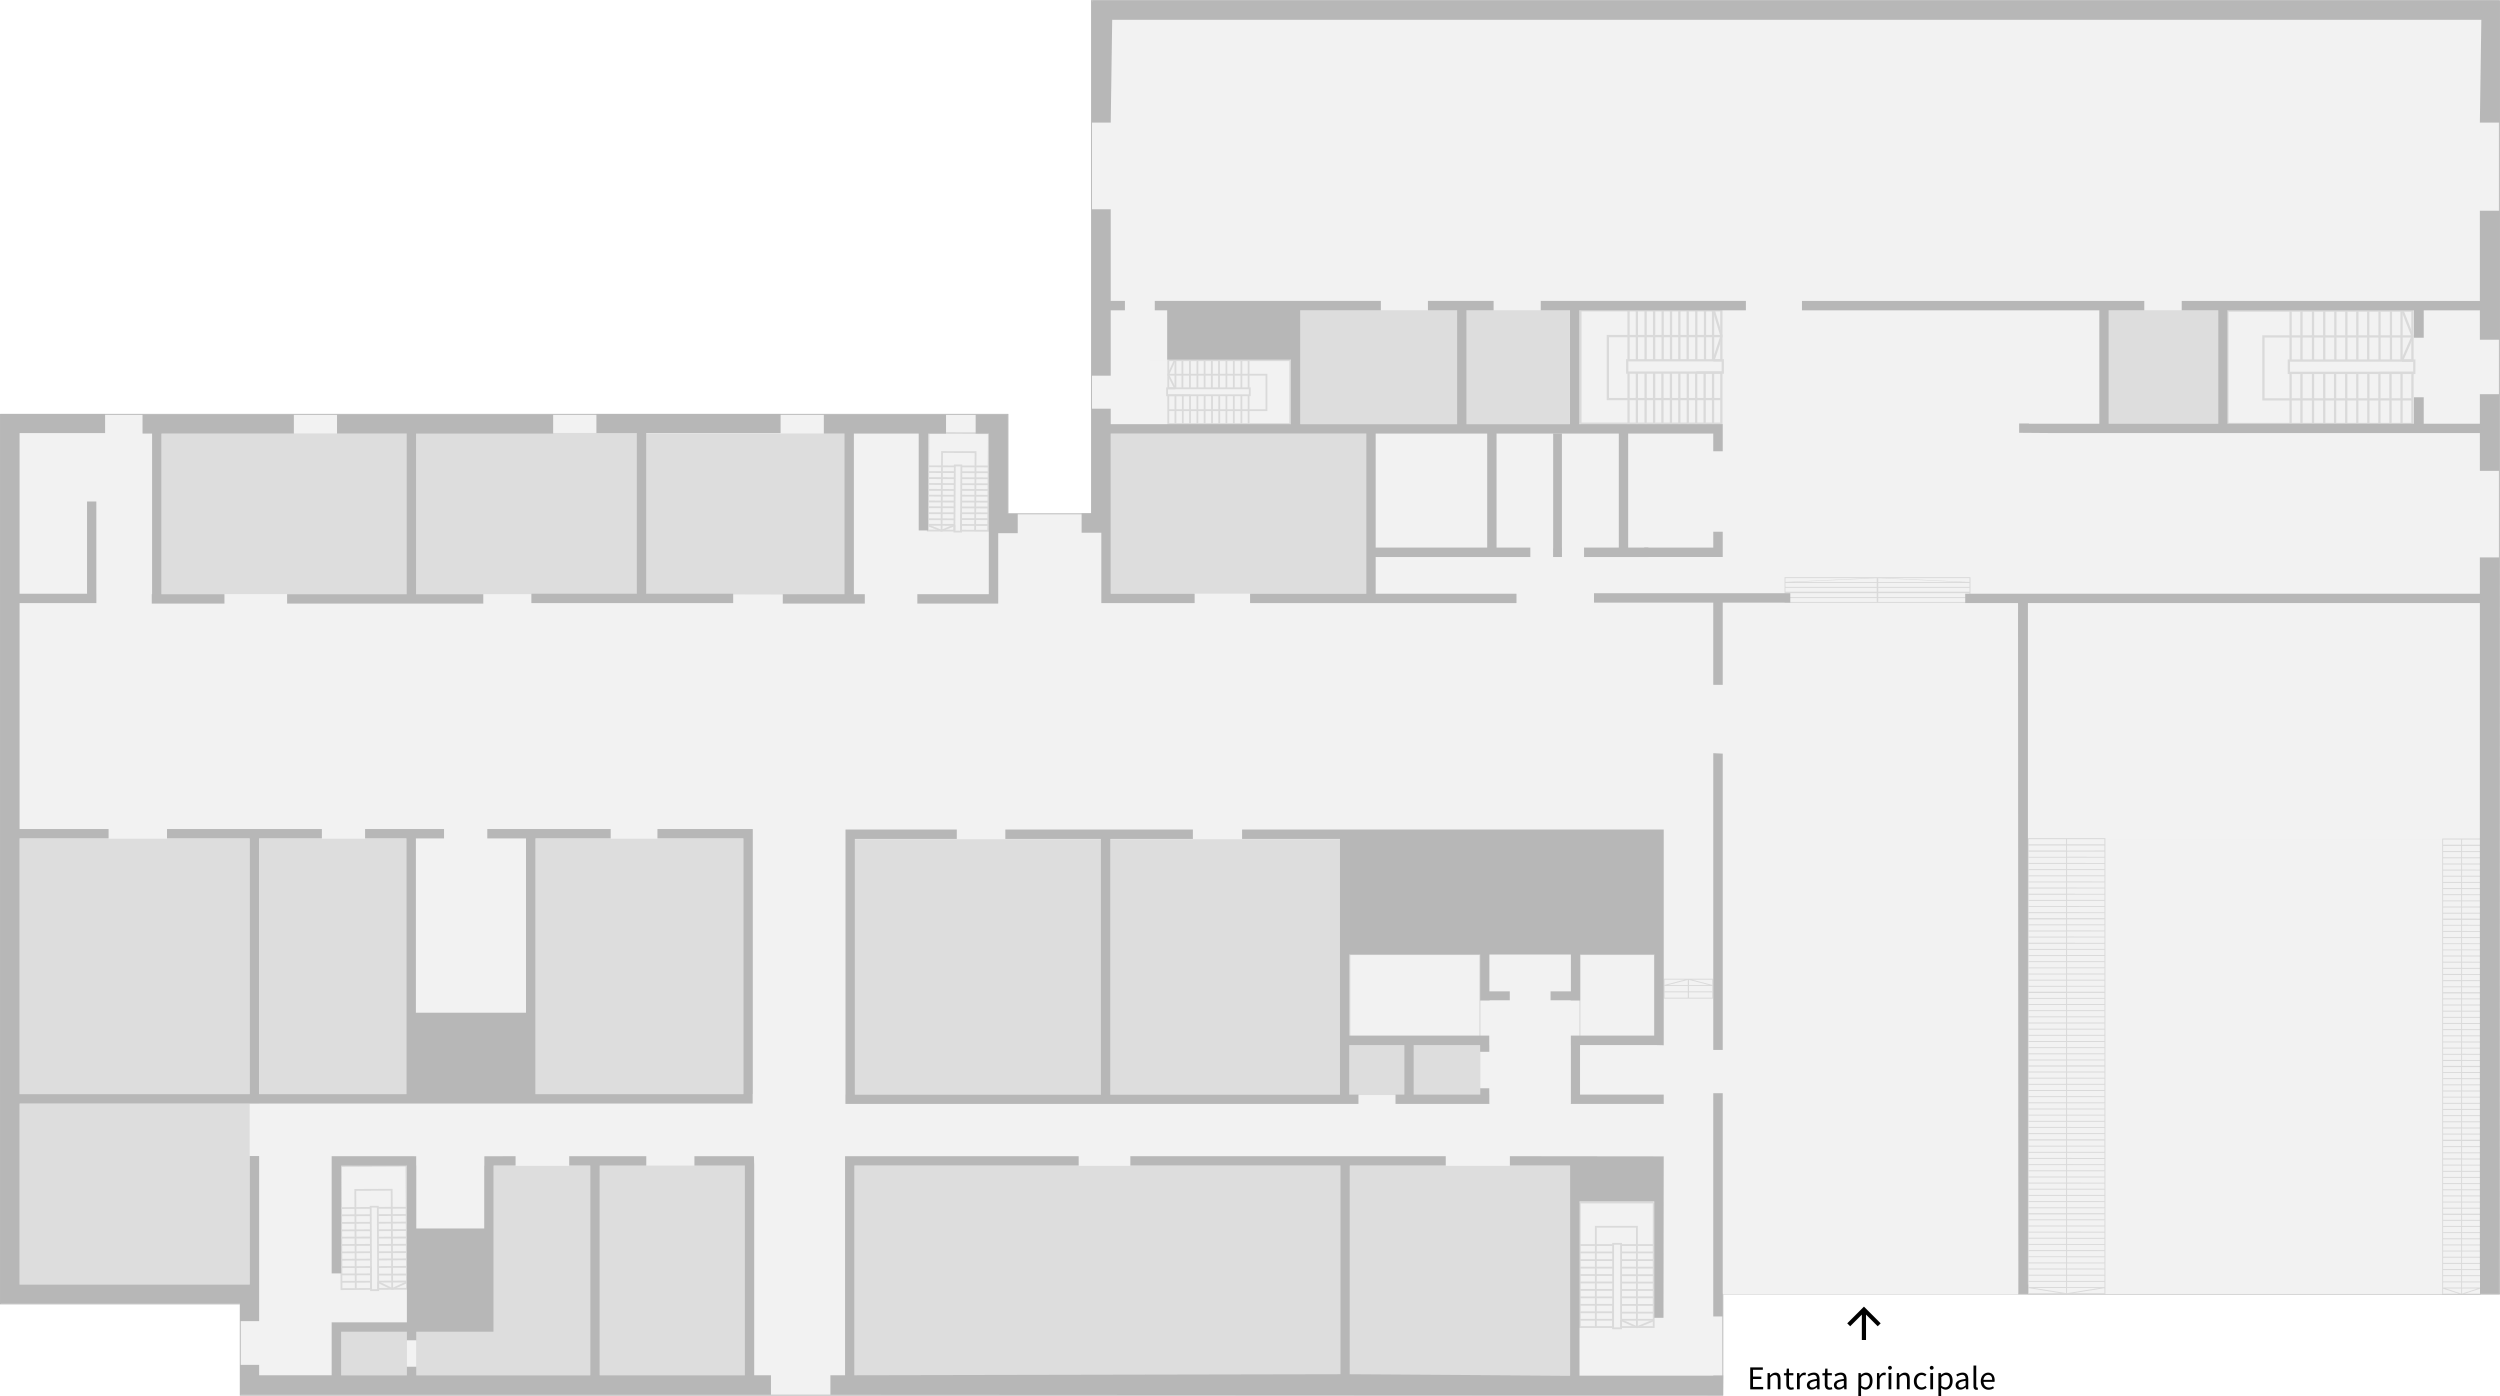 <svg id="floor-01" xmlns="http://www.w3.org/2000/svg" xmlns:xlink="http://www.w3.org/1999/xlink" viewBox="0 0 5443.6 3040.1"><defs><clipPath id="clip-path"><rect width="44.8" height="44.8" style="fill:none"/></clipPath><pattern id="room-box-23_6_" data-name="room-box-23 6 " width="44.8" height="44.8" patternTransform="translate(-42975.67 -45501.96) rotate(-180) scale(1.12)" patternUnits="userSpaceOnUse" viewBox="0 0 44.8 44.8"><rect width="44.8" height="44.8" style="fill:none"/><rect width="44.8" height="44.8" style="fill:none"/><rect width="44.8" height="44.8" style="fill:none"/><rect width="44.8" height="44.8" style="fill:none"/><rect width="44.8" height="44.8" style="fill:none"/><rect width="44.8" height="44.8" style="fill:none"/><rect width="44.8" height="44.8" style="fill:none"/><g style="clip-path:url(#clip-path)"><rect x="-43.9" y="40.8" width="47.1" height="45.6" style="fill:#f2f2f2"/><line y1="44.8" x2="-44.7" y2="89.6" style="fill:none;stroke:#ddd;stroke-linecap:square;stroke-linejoin:round;stroke-width:20px"/><rect x="0.8" y="40.8" width="47.1" height="45.6" style="fill:#f2f2f2"/><line x1="44.8" y1="44.8" y2="89.6" style="fill:none;stroke:#ddd;stroke-linecap:square;stroke-linejoin:round;stroke-width:20px"/><line x1="89.6" y1="44.8" x2="44.8" y2="89.6" style="fill:none;stroke:#ddd;stroke-linecap:square;stroke-linejoin:round;stroke-width:20px"/><rect x="-43.9" y="-3.9" width="47.1" height="45.6" style="fill:#f2f2f2"/><line x2="-44.7" y2="44.8" style="fill:none;stroke:#ddd;stroke-linecap:square;stroke-linejoin:round;stroke-width:20px"/><rect x="0.8" y="-3.9" width="47.1" height="45.6" style="fill:#f2f2f2"/><line x1="44.8" y2="44.8" style="fill:none;stroke:#ddd;stroke-linecap:square;stroke-linejoin:round;stroke-width:20px"/><line x1="89.6" x2="44.8" y2="44.8" style="fill:none;stroke:#ddd;stroke-linecap:square;stroke-linejoin:round;stroke-width:20px"/><line y1="-44.7" x2="-44.7" style="fill:none;stroke:#ddd;stroke-linecap:square;stroke-linejoin:round;stroke-width:20px"/><line x1="44.8" y1="-44.7" style="fill:none;stroke:#ddd;stroke-linecap:square;stroke-linejoin:round;stroke-width:20px"/><line x1="89.6" y1="-44.7" x2="44.8" style="fill:none;stroke:#ddd;stroke-linecap:square;stroke-linejoin:round;stroke-width:20px"/></g></pattern><pattern id="SVGID_33_" data-name="SVGID 33 " width="32" height="31.9" patternTransform="matrix(-0.63, 0, 0, 0.63, -31824.96, 27219.96)" patternUnits="userSpaceOnUse" viewBox="0 0 32 31.9"><rect width="32" height="31.9" style="fill:none"/><rect width="32" height="31.9" style="fill:none"/><rect width="32" height="31.9" style="fill:none"/><rect width="32" height="31.9" style="fill:none"/><rect width="32" height="31.9" style="fill:none"/><rect width="32" height="31.9" style="fill:none"/><rect width="32" height="31.9" style="fill:none"/><rect width="32" height="31.9" style="fill:none"/><rect width="32" height="31.9" style="fill:none"/><rect x="0.1" width="32" height="31.9" style="fill:none"/><rect x="0.1" width="31.9" height="31.9" style="fill:none"/><rect x="0.1" width="31.9" height="31.9" style="fill:none"/><rect x="29.7" y="-29.6" width="33.5" height="32.4" style="fill:#f2f2f2"/><line x1="31.9" x2="63.8" y2="-31.9" style="fill:none;stroke:#ddd;stroke-linecap:square;stroke-linejoin:round;stroke-width:20px"/><rect x="-2.1" y="-29.6" width="33.5" height="32.4" style="fill:#f2f2f2"/><line x1="0.1" x2="31.9" y2="-31.9" style="fill:none;stroke:#ddd;stroke-linecap:square;stroke-linejoin:round;stroke-width:20px"/><line x1="-31.8" x2="0.1" y2="-31.9" style="fill:none;stroke:#ddd;stroke-linecap:square;stroke-linejoin:round;stroke-width:20px"/><rect x="29.7" y="2.2" width="33.5" height="32.4" style="fill:#f2f2f2"/><line x1="31.9" y1="31.9" x2="63.8" style="fill:none;stroke:#ddd;stroke-linecap:square;stroke-linejoin:round;stroke-width:20px"/><rect x="-2.1" y="2.2" width="33.5" height="32.4" style="fill:#f2f2f2"/><line x1="0.1" y1="31.9" x2="31.9" style="fill:none;stroke:#ddd;stroke-linecap:square;stroke-linejoin:round;stroke-width:20px"/><line x1="-31.8" y1="31.9" x2="0.1" style="fill:none;stroke:#ddd;stroke-linecap:square;stroke-linejoin:round;stroke-width:20px"/><line x1="31.9" y1="63.7" x2="63.8" y2="31.9" style="fill:none;stroke:#ddd;stroke-linecap:square;stroke-linejoin:round;stroke-width:20px"/><line x1="0.1" y1="63.7" x2="31.9" y2="31.9" style="fill:none;stroke:#ddd;stroke-linecap:square;stroke-linejoin:round;stroke-width:20px"/><line x1="-31.8" y1="63.7" x2="0.1" y2="31.9" style="fill:none;stroke:#ddd;stroke-linecap:square;stroke-linejoin:round;stroke-width:20px"/></pattern></defs><g id="a1-0"><g id="floor-0"><g id="floor-background"><polygon points="523.15 2839.2 523.15 3037.9 3751.35 3037.9 3751.35 2817.8 5442.25 2817.8 5442.25 1.4 2376.55 1.4 2376.55 1118.8 2194.75 1118.8 2194.75 902.2 1.05 902.2 1.05 2839.2 523.15 2839.2" style="fill:#f2f2f2;stroke:#b7b7b7;stroke-miterlimit:10;stroke-width:2px"/></g><g id="floor-rooms"><g id="main-entrance"><g id="Icons_Arrow_Down" data-name="Icons Arrow Down"><path id="_Color-2" data-name=" Color-2" d="M4028.65,2887.9l25.4-25.4v55.3h9.1v-55.3l25.4,25.4,6.5-6.4-36.4-36.4-36.4,36.4Z" style="fill:#010101"/></g><g id="Main_Entrance" data-name="Main Entrance"><path d="M3811,2977.4h27.5v5.2h-21.4v14.9h18.1v5.2h-18.1V3020h22.1v5.2H3811v-47.8Z" style="fill:#010101"/><path d="M3848.75,2989.7h4.9l.4,5.1h.2c3.4-3.4,7-6,11.9-6,7.4,0,10.8,4.8,10.8,13.8v22.5h-6v-21.7c0-6.6-2-9.4-6.6-9.4-3.6,0-6.1,1.8-9.7,5.4V3025h-6Z" style="fill:#010101"/><path d="M3889.65,3014.2v-19.5h-5.3v-4.5l5.5-.3.7-9.9h4.9v9.9h9.5v4.8h-9.5v19.7c0,4.4,1.3,6.9,5.5,6.9a11.22,11.22,0,0,0,4-1l1.1,4.5a20.88,20.88,0,0,1-6.5,1.3C3892.25,3026,3889.65,3021.2,3889.65,3014.2Z" style="fill:#010101"/><path d="M3913.15,2989.7h4.9l.4,6.4h.2c2.5-4.5,6.1-7.3,10-7.3a8.3,8.3,0,0,1,3.8.7l-1.1,5.3a9.89,9.89,0,0,0-3.5-.6c-3,0-6.5,2.1-9,8.1V3025h-6v-35.3Z" style="fill:#010101"/><path d="M3934.45,3015.9c0-7.8,6.6-11.6,21.7-13.3,0-4.6-1.6-9-7.3-9-4,0-7.8,1.9-10.6,3.8l-2.4-4a24.85,24.85,0,0,1,13.9-4.6c8.7,0,12.2,5.7,12.2,14.5V3025h-4.9l-.4-4.3h-.2c-3.4,2.8-7.3,5.1-11.7,5.1C3939,3026,3934.45,3022.3,3934.45,3015.9Zm21.7.6v-9.8c-11.9,1.5-15.8,4.4-15.8,8.9,0,4,2.7,5.6,6.2,5.6S3952.75,3019.5,3956.15,3016.5Z" style="fill:#010101"/><path d="M3973.35,3014.2v-19.5h-5.2v-4.5l5.5-.3.7-9.9h4.9v9.9h9.5v4.8h-9.5v19.7c0,4.4,1.3,6.9,5.5,6.9a11.22,11.22,0,0,0,4-1l1.1,4.5a20.88,20.88,0,0,1-6.5,1.3C3976,3026,3973.35,3021.2,3973.35,3014.2Z" style="fill:#010101"/><path d="M3993.25,3015.9c0-7.8,6.6-11.6,21.7-13.3,0-4.6-1.6-9-7.3-9-4,0-7.8,1.9-10.6,3.8l-2.4-4a24.85,24.85,0,0,1,13.9-4.6c8.7,0,12.2,5.7,12.2,14.5V3025h-4.9l-.4-4.3h-.2c-3.4,2.8-7.3,5.1-11.7,5.1C3997.75,3026,3993.25,3022.3,3993.25,3015.9Zm21.6.6v-9.8c-11.9,1.5-15.8,4.4-15.8,8.9,0,4,2.7,5.6,6.2,5.6S4011.55,3019.5,4014.85,3016.5Z" style="fill:#010101"/><path d="M4046.65,2989.7h4.9l.4,4h.2c3.1-2.7,7.2-4.9,11.2-4.9,9.1,0,14,7.1,14,18,0,12-7.2,19.1-15.3,19.1-3.3,0-6.5-1.5-9.8-4l.1,6.2v12h-6Zm24.8,17.2c0-7.9-2.7-13-9.3-13-3,0-6.1,1.7-9.4,4.8v18.5c3.3,2.7,6.3,3.7,8.7,3.7C4067.15,3021,4071.45,3015.7,4071.45,3006.9Z" style="fill:#010101"/><path d="M4087.05,2989.7h4.9l.4,6.4h.2c2.5-4.5,6.1-7.3,10.1-7.3a8.3,8.3,0,0,1,3.8.7l-1.1,5.3a9.89,9.89,0,0,0-3.5-.6c-3,0-6.5,2.1-9,8.1V3025h-6Z" style="fill:#010101"/><path d="M4111.15,2978.6a4.16,4.16,0,1,1,4.5,3.8h-.7A4.09,4.09,0,0,1,4111.15,2978.6Zm1.1,11.1h6v35.4h-6Z" style="fill:#010101"/><path d="M4130.15,2989.7h4.9l.4,5.1h.2c3.4-3.4,7-6,11.9-6,7.4,0,10.8,4.8,10.8,13.8v22.5h-6v-21.7c0-6.6-2-9.4-6.6-9.4-3.6,0-6.1,1.8-9.7,5.4V3025h-6Z" style="fill:#010101"/><path d="M4167.35,3007.5c0-11.8,8-18.6,17-18.6a14.87,14.87,0,0,1,10.3,4.2l-3,3.9a10.53,10.53,0,0,0-7.1-3.1c-6.4,0-11.1,5.5-11.1,13.6s4.5,13.5,10.9,13.5a12.27,12.27,0,0,0,8.3-3.5l2.6,4a17.27,17.27,0,0,1-11.5,4.5C4174.55,3026,4167.35,3019.2,4167.35,3007.5Z" style="fill:#010101"/><path d="M4202.05,2978.6a4.16,4.16,0,1,1,4.5,3.8h-.7A4.09,4.09,0,0,1,4202.05,2978.6Zm1.1,11.1h6v35.4h-6Z" style="fill:#010101"/><path d="M4221.05,2989.7h4.9l.4,4h.2c3.3-2.7,7.2-4.9,11.2-4.9,9.1,0,14,7.1,14,18,0,12-7.2,19.1-15.3,19.1-3.3,0-6.5-1.5-9.8-4l.1,6.2v12h-6v-50.4Zm24.8,17.2c0-7.9-2.7-13-9.3-13-3,0-6.1,1.7-9.4,4.8v18.5a14,14,0,0,0,8.7,3.7C4241.45,3021,4245.85,3015.7,4245.85,3006.9Z" style="fill:#010101"/><path d="M4258.25,3015.9c0-7.8,6.6-11.6,21.7-13.3,0-4.6-1.6-9-7.3-9-4,0-7.8,1.9-10.6,3.8l-2.4-4a24.85,24.85,0,0,1,13.9-4.6c8.7,0,12.2,5.7,12.2,14.5V3025h-4.9l-.4-4.3h-.2c-3.4,2.8-7.3,5.1-11.7,5.1C4262.75,3026,4258.25,3022.3,4258.25,3015.9Zm21.8.6v-9.8c-11.9,1.5-15.8,4.4-15.8,8.9,0,4,2.7,5.6,6.2,5.6s6.1-1.7,9.6-4.7Z" style="fill:#010101"/><path d="M4297.15,3018.1v-44.7h6v45.2c0,1.8.8,2.6,1.7,2.6a5.7,5.7,0,0,0,1.3-.1l.8,4.6a9.89,9.89,0,0,1-3.5.6C4299.05,3026,4297.15,3023.1,4297.15,3018.1Z" style="fill:#010101"/><path d="M4313.05,3007.5c0-11.6,7.8-18.6,16-18.6,9,0,14.2,6.5,14.2,16.6a20.41,20.41,0,0,1-.3,3.4h-23.9c.4,7.5,5.1,12.4,11.8,12.4a15.58,15.58,0,0,0,8.8-2.8l2.1,3.9a20.55,20.55,0,0,1-11.7,3.7C4320.55,3026,4313.05,3019.2,4313.05,3007.5Zm24.7-2.9c0-7.1-3.1-10.9-8.8-10.9-4.9,0-9.4,4-10.1,10.9Z" style="fill:#010101"/></g></g><g class="clickable" id="A1-0-44" data-name="customclass A1-0-44"><rect id="room-box-2" x="4591.25" y="675.6" width="238.8" height="247.3" style="fill:#ddd"/></g><g class="clickable" id="A1-0-38" data-name="customclass A1-0-38"><rect id="room-box-3" x="3192.95" y="675.6" width="225" height="248.3" style="fill:#ddd"/></g><g class="clickable" id="A1-0-39" data-name="customclass A1-0-39"><rect id="room-box-4" x="2831.55" y="675.6" width="341.3" height="248.3" style="fill:#ddd"/></g><g class="clickable" id="A1-0-27" data-name="customclass A1-0-27"><rect id="room-box-5" x="2418.35" y="943.9" width="556.9" height="348.7" style="fill:#ddd"/></g><g class="clickable" id="A1-0-30" data-name="customclass A1-0-30"><polygon id="room-box-6" points="1839.25 1294.9 1407.05 1293.8 1407.05 943.9 1839.25 943.9 1839.25 1294.9" style="fill:#ddd"/></g><g class="clickable" id="A1-0-31" data-name="customclass A1-0-31"><rect id="room-box-7" x="906.05" y="942.8" width="480.8" height="350.9" style="fill:#ddd"/></g><g class="clickable" id="A1-0-32" data-name="customclass A1-0-32"><rect id="room-box-8" x="351.45" y="943.8" width="534.6" height="349.8" style="fill:#ddd"/></g><g class="clickable" id="A1-0-13" data-name="customclass A1-0-13"><rect id="room-box-9" x="42.75" y="1826.3" width="500.9" height="555.9" style="fill:#ddd"/></g><g class="clickable" id="A1-0-14" data-name="customclass A1-0-14"><rect id="room-box-10" x="564.75" y="1826.3" width="320.2" height="555.9" style="fill:#ddd"/></g><g class="clickable" id="A1-0-16" data-name="customclass A1-0-16"><rect id="room-box-11" x="1166.05" y="1826.3" width="452.3" height="555.9" style="fill:#ddd"/></g><g class="clickable" id="A1-0-17" data-name="customclass A1-0-17"><rect id="room-box-12" x="1861.45" y="1827.4" width="535.8" height="555.9" style="fill:#ddd"/></g><g class="clickable" id="A1-0-18" data-name="customclass A1-0-18"><rect id="room-box-13" x="2417.25" y="1827.4" width="500.9" height="555.9" style="fill:#ddd"/></g><g class="clickable" id="A1-0-20" data-name="customclass A1-0-20"><rect id="room-box-14" x="3077.45" y="2275.1" width="145.9" height="109.1" style="fill:#ddd"/></g><g class="clickable" id="A1-0-04" data-name="customclass A1-0-04"><rect id="room-box-15" x="2939.45" y="2538.6" width="479.7" height="456.6" style="fill:#ddd"/></g><g class="clickable" id="A1-0-05" data-name="customclass A1-0-05"><rect id="room-box-16" x="1860.35" y="2538.6" width="1059" height="456.6" style="fill:#ddd"/></g><g class="clickable" id="A1-0-06" data-name="customclass A1-0-06"><rect id="room-box-17" x="1306.05" y="2538" width="316" height="456.6" style="fill:#ddd"/></g><g class="clickable" id="A1-0-12" data-name="customclass A1-0-12"><rect id="room-box-18" x="42.75" y="2403.3" width="500.9" height="394.2" style="fill:#ddd"/></g><g class="clickable" id="A1-0-46" data-name="customclass A1-0-46"><rect id="room-box-19" x="2938.25" y="2274.2" width="120.5" height="110.2" style="fill:#ddd"/></g><g class="clickable" id="A1-0-08" data-name="customclass A1-0-08"><polygon id="room-box-20" points="906.05 2994 1077.35 2994 1285.45 2994 1285.45 2900 1285.45 2538.6 1075.15 2538.6 1075.15 2900 906.05 2900 906.05 2994" style="fill:#ddd"/></g><g class="clickable" id="A1-0-36" data-name="customclass A1-0-36"><rect id="room-box-21" x="3544.85" y="943.8" width="186" height="248.3" style="fill:#f2f2f2"/></g><rect x="3381.75" y="943.9" width="19.3" height="269.1" style="fill:#b7b7b7"/><g class="clickable" id="A1-0-25-A" data-name="customclass A1-0-25-A"><rect id="room-box-22" x="3401.05" y="943.8" width="123.7" height="248.3" style="fill:#f2f2f2"/></g><g class="clickable" id="A1-0-25-B" data-name="customclass A1-0-25-B"><rect id="room-box-22-2" x="3258.05" y="945.6" width="123.7" height="248.3" style="fill:#f2f2f2"/></g><g class="clickable" id="A1-0-26" data-name="customclass A1-0-26"><rect id="room-box-23" x="2995.35" y="943.8" width="243.1" height="248.3" style="fill:url(#room-box-23_6_)"/></g><g class="clickable" id="A1-0-15" data-name="customclass A1-0-15"><rect id="room-box-24" x="906.25" y="1826.3" width="239.9" height="379.4" style="fill:#f2f2f2"/></g><g class="clickable" id="A1-0-21-A" data-name="customclass A1-0-21-A"><rect id="room-box-25" x="3440.25" y="2079" width="161.7" height="177.5" style="fill:#f2f2f2;stroke:#b7b7b7;stroke-miterlimit:10"/></g><g class="clickable" id="A1-0-22" data-name="customclass A1-0-22"><rect id="room-box-26" x="3243.05" y="2078.4" width="178.6" height="80.3" style="fill:#f2f2f2"/></g><g class="clickable" id="A1-0-21-B" data-name="customclass A1-0-21-B"><rect id="room-box-27" x="2939.35" y="2079" width="283.2" height="177.5" style="fill:#f2f2f2;stroke:#b7b7b7;stroke-miterlimit:10"/></g><rect id="room-box-28" x="4415.85" y="1313.8" width="983.8" height="512.5" style="fill:#f2f2f2"/><g class="clickable" id="A1-0-09" data-name="customclass A1-0-09"><rect id="room-box-29" x="742.45" y="2900" width="143.7" height="94" style="fill:#ddd"/></g><g class="clickable" id="A1-0-42" data-name="customclass A1-0-42"><rect id="room-box-30" x="5281.25" y="675.6" width="116.2" height="247.3" style="fill:#f2f2f2"/></g><g class="clickable" id="A1-0-37" data-name="customclass A1-0-37"><rect id="room-box-31" x="2421.95" y="43.6" width="2980.3" height="611.5" style="fill:#f2f2f2"/></g><g class="clickable" id="A1-0-41" data-name="customclass A1-0-41"><rect id="room-box-32" x="2418.95" y="676" width="123.1" height="108.3" style="fill:#f2f2f2"/></g><g class="clickable" id="A1-0-24" data-name="customclass A1-0-24"><polygon id="room-box-33" points="3301.85 1292.7 3470.95 1292.7 3750.95 1292.7 3750.95 1213.5 3470.95 1213.5 3304.95 1213.5 2995.35 1213.5 2995.35 1292.7 3301.85 1292.7" style="fill:#f2f2f2"/></g><g class="clickable" id="A1-0-23" data-name="customclass A1-0-23"><polygon id="room-box-34" points="3730.85 1806.2 3730.85 1640.3 3730.85 1476.5 3730.85 1313.8 42.75 1313.8 42.75 1476.5 42.75 1640.3 42.75 1806.2 3730.85 1806.2" style="fill:#f2f2f2"/></g><g class="clickable" id="A1-0-29" data-name="customclass A1-0-29"><rect id="room-box-35" x="1859.25" y="1125.7" width="141.7" height="167.5" style="fill:#f2f2f2"/></g><g class="clickable" id="A1-0-29-A" data-name="customclass A1-0-29-A"><rect id="room-box-45" x="1859.25" y="943.8" width="141.7" height="181.8" style="fill:#f2f2f2"/></g><g class="clickable" id="A1-0-28" data-name="customclass A1-0-28"><rect id="room-box-53" x="2021.05" y="943.6" width="132.1" height="349.1" style="fill:#f2f2f2"/><g id="scale" style="opacity:0.4"><line x1="2021.65" y1="942.6" x2="2153.15" y2="943.2" style="fill:none;stroke:#b7b7b7;stroke-miterlimit:10;stroke-width:4px"/><polyline points="2153.15 943.2 2151.75 1155.7 2092.45 1155.5 2093.35 1013.5 2079.05 1013.5 2078.15 1155.4 2020.35 1155.3 2021.65 942.6" style="fill:none;stroke:#b7b7b7;stroke-miterlimit:10;stroke-width:4px"/><polyline points="2123.25 1155.4 2124.25 984.5 2051.25 984.2 2050.25 1155.2" style="fill:none;stroke:#b7b7b7;stroke-miterlimit:10;stroke-width:4px"/><line x1="2153.05" y1="1041.5" x2="2092.65" y2="1041.2" style="fill:none;stroke:#b7b7b7;stroke-miterlimit:10;stroke-width:4px"/><line x1="2153.05" y1="1028.3" x2="2092.75" y2="1028.1" style="fill:none;stroke:#b7b7b7;stroke-miterlimit:10;stroke-width:4px"/><line x1="2153.15" y1="1015.7" x2="2092.95" y2="1015.5" style="fill:none;stroke:#b7b7b7;stroke-miterlimit:10;stroke-width:4px"/><line x1="2092.65" y1="1054.2" x2="2152.85" y2="1054.4" style="fill:none;stroke:#b7b7b7;stroke-miterlimit:10;stroke-width:4px"/><line x1="2079.05" y1="1015.5" x2="2021.25" y2="1015.3" style="fill:none;stroke:#b7b7b7;stroke-miterlimit:10;stroke-width:4px"/><line x1="2078.95" y1="1028" x2="2021.15" y2="1027.8" style="fill:none;stroke:#b7b7b7;stroke-miterlimit:10;stroke-width:4px"/><line x1="2078.95" y1="1041.2" x2="2021.05" y2="1041" style="fill:none;stroke:#b7b7b7;stroke-miterlimit:10;stroke-width:4px"/><line x1="2078.85" y1="1054" x2="2021.05" y2="1053.8" style="fill:none;stroke:#b7b7b7;stroke-miterlimit:10;stroke-width:4px"/><line x1="2078.75" y1="1066.9" x2="2020.85" y2="1066.6" style="fill:none;stroke:#b7b7b7;stroke-miterlimit:10;stroke-width:4px"/><line x1="2078.75" y1="1079.4" x2="2020.75" y2="1079.2" style="fill:none;stroke:#b7b7b7;stroke-miterlimit:10;stroke-width:4px"/><line x1="2078.65" y1="1092.1" x2="2020.75" y2="1091.9" style="fill:none;stroke:#b7b7b7;stroke-miterlimit:10;stroke-width:4px"/><line x1="2078.45" y1="1130.8" x2="2020.55" y2="1130.5" style="fill:none;stroke:#b7b7b7;stroke-miterlimit:10;stroke-width:4px"/><line x1="2078.25" y1="1142.9" x2="2020.45" y2="1142.7" style="fill:none;stroke:#b7b7b7;stroke-miterlimit:10;stroke-width:4px"/><polyline points="2020.45 1143.8 2050.05 1155.5 2078.05 1143.7" style="fill:none;stroke:#b7b7b7;stroke-miterlimit:10;stroke-width:4px"/><polyline points="2078.25 1143.4 2078.15 1157.5 2092.55 1157.6 2092.75 1117.4" style="fill:none;stroke:#b7b7b7;stroke-miterlimit:10;stroke-width:4px"/><line x1="2152.55" y1="1105" x2="2092.35" y2="1104.8" style="fill:none;stroke:#b7b7b7;stroke-miterlimit:10;stroke-width:4px"/><line x1="2152.75" y1="1079.5" x2="2092.45" y2="1079.3" style="fill:none;stroke:#b7b7b7;stroke-miterlimit:10;stroke-width:4px"/><line x1="2152.65" y1="1092.4" x2="2092.45" y2="1092.1" style="fill:none;stroke:#b7b7b7;stroke-miterlimit:10;stroke-width:4px"/><line x1="2152.75" y1="1066.9" x2="2092.55" y2="1066.6" style="fill:none;stroke:#b7b7b7;stroke-miterlimit:10;stroke-width:4px"/><line x1="2152.55" y1="1117.7" x2="2092.25" y2="1117.5" style="fill:none;stroke:#b7b7b7;stroke-miterlimit:10;stroke-width:4px"/><line x1="2152.45" y1="1130.4" x2="2092.25" y2="1130.2" style="fill:none;stroke:#b7b7b7;stroke-miterlimit:10;stroke-width:4px"/><line x1="2152.35" y1="1143.2" x2="2092.15" y2="1143" style="fill:none;stroke:#b7b7b7;stroke-miterlimit:10;stroke-width:4px"/><line x1="2078.55" y1="1104.6" x2="2020.65" y2="1104.4" style="fill:none;stroke:#b7b7b7;stroke-miterlimit:10;stroke-width:4px"/><line x1="2078.55" y1="1117.6" x2="2020.55" y2="1117.4" style="fill:none;stroke:#b7b7b7;stroke-miterlimit:10;stroke-width:4px"/></g></g><g class="clickable" id="A1-0-33" data-name="customclass A1-0-33"><rect id="room-box-36" x="209.65" y="943.4" width="121.6" height="371" style="fill:#f2f2f2"/></g><rect id="room-box-37" x="1639.45" y="1806.3" width="201.9" height="599.1" style="fill:#f2f2f2"/><g class="clickable" id="A1-0-45" data-name="customclass A1-0-45"><polygon id="room-box-38" points="3750.95 2818.6 4394.65 2818.6 4394.65 1314.9 3750.95 1313.8 3750.95 2818.6" style="fill:#f2f2f2"/></g><g class="clickable" id="A1-0-11" data-name="customclass A1-0-11"><polygon id="room-box-39" points="564.75 2994 722.35 2994 722.35 2973.9 722.35 2846 722.35 2517.4 564.75 2517.4 564.75 2877.7 564.75 2994" style="fill:#f2f2f2"/></g><g class="clickable" id="A1-0-03" data-name="customclass A1-0-03"><rect id="room-box-40" x="1642.75" y="2517.4" width="197.6" height="116.3" style="fill:#f2f2f2"/></g><g class="clickable" id="A1-0-07" data-name="customclass A1-0-07"><polygon id="room-box-41" points="1840.35 2994 1840.35 2633.7 1808.65 2633.7 1671.15 2633.7 1642.75 2633.7 1642.75 2994 1840.35 2994" style="fill:#f2f2f2"/></g><polygon id="room-box-42" points="2173.75 1160.5 2173.75 1313.8 2213.35 1313.8 2358.15 1313.8 2397.85 1313.8 2397.85 1160.5 2173.75 1160.5" style="fill:#f2f2f2"/><g class="clickable" id="A1-0-02" data-name="customclass A1-0-02"><polygon id="room-box-43" points="3623.15 2995.1 3732.05 2995.1 3730.35 2868.3 3730.35 2604.1 3623.15 2604.1 3623.15 2869.3 3623.15 2995.1" style="fill:#f2f2f2"/></g><g class="clickable" id="A1-0-35-C" data-name="customclass A1-0-35-C"><rect id="room-box-44" x="4396.75" y="675.6" width="174.4" height="247.3" style="fill:#f2f2f2"/></g><g class="clickable" id="A1-0-02-A" data-name="customclass A1-0-02-A"><rect id="room-box-46" x="3440.35" y="2275.5" width="182.8" height="107.9" style="fill:#f2f2f2"/></g><g class="clickable" id="A1-0-10-A" data-name="customclass A1-0-10-A"><rect id="room-box-47" x="906.05" y="2517.4" width="148" height="157.5" style="fill:#f2f2f2"/></g><g class="clickable" id="A1-0-35" data-name="customclass A1-0-35"><polygon id="room-box-48" points="5399.65 1292.7 5399.65 943.8 3750.95 943.8 3750.95 1025.3 3750.95 1213.5 3750.95 1292.7 5399.65 1292.7" style="fill:#f2f2f2"/><path id="stairs-fixed" d="M4089.75,1312.9h200.8v-56.2h-404.8v56.2Zm198.6-2.2h-198.6v-8.4h198.6Zm-198.6-10.6v-8.4h198.6v8.4Zm0-41.1,179.5,8.4h-179.5V1259Zm-3.3,8.4h-179.6l179.6-8.4Zm201.9,21.1h-198.6V1280h198.6Zm0-10.6h-198.6v-8.5h198.6Zm0-10.7-180.1-8.3h180.1Zm-220.4-8.4-180.1,8.3v-8.3Zm-180.1,10.6h198.6v8.5h-198.6Zm198.6,10.6v8.5h-198.6V1280Zm-198.6,11.7h198.6v8.4h-198.6Zm0,19v-8.4h198.6v8.4Z" style="fill:#b7b7b7;opacity:0.4;isolation:isolate"/></g><rect id="room-box-49" x="3623.05" y="1806.2" width="107.3" height="797.9" style="fill:#f2f2f2"/><path id="stairs-fixed-2" d="M3675.05,2174.5h55.3v-43.3h-107.7v43.3Zm2.7-40.8,43.3,11.2h-43.3Zm-2.7,11.2h-43.3l43.3-11.2Zm53.2,27.4h-50.6v-11.6h50.6Zm0-13.7h-50.6V2147h50.6Zm0-14-43.6-11.3h43.6Zm-60.1-11.4-43.6,11.3v-11.3Zm-43.5,13.8h50.4v11.6h-50.4Zm50.4,13.7v11.6h-50.4v-11.6Z" style="fill:#b7b7b7;opacity:0.4;isolation:isolate"/><rect id="room-box-50" x="4415.75" y="1827.3" width="985.9" height="990.2" style="fill:#f2f2f2"/><path id="stairs-fixed-3" d="M5361,2819.1h41.2V1825.8h-84.5v993.3Zm0-13.4h33.7l-33.7,10.9Zm-2.1,10.9-33.4-10.9h33.4Zm7.9.3,33.4-10.8v10.8Zm33.3-13.3H5361v-11.2h39.1Zm0-13.4H5361v-11.3h39.1Zm0-13.5H5361v-11.2h39.1Zm0-13.3H5361v-11.2h39.1Zm0-13.4H5361v-11.3h39.1Zm0-13.5H5361v-11.3h39.1Zm0-13.4H5361v-11.3h39.1Zm0-13.4H5361v-11.2h39.1Zm0-13.4H5361V2685h39.1Zm0-13.4H5361v-11.3h39.1Zm0-13.5H5361v-11.2h39.1Zm0-13.3H5361v-10.7h39.1Zm0-13.4H5361v-10.8h39.1Zm0-12.9H5361v-11.3h39.1Zm0-13.4H5361v-11.3h39.1Zm0-13.5H5361v-11.2h39.1Zm0-13.3H5361v-11.3h39.1Zm0-13.4H5361v-11.3h39.1Zm0-13.5H5361v-11.2h39.1Zm0-13.4H5361v-11.2h39.1Zm0-13.3H5361v-11.3h39.1Zm0-13.5H5361v-11.3h39.1Zm0-13.4H5361v-11.3h39.1Zm-39.1-13.5v-11.2h39.1v11.2Zm39.1-13.9H5361v-11.2h39.1Zm0-13.4H5361v-11.2h39.1Zm0-13.3H5361v-11.3h39.1Zm0-13.5H5361v-11.2h39.1Zm0-13.4H5361v-11.3h39.1Zm0-13.5H5361v-11.2h39.1Zm0-13.3H5361V2390h39.1Zm0-13.4H5361v-11.3h39.1Zm0-13.5H5361v-11.2h39.1Zm0-13.3H5361v-11.2h39.1Zm0-13.4H5361v-11.3h39.1Zm0-13.5H5361v-10.7h39.1Zm0-13.4H5361v-10.7h39.1Zm0-12.8H5361v-11.3h39.1Zm0-13.5H5361v-11.3h39.1Zm0-13.3H5361v-11.3h39.1Zm0-13.5H5361v-11.2h39.1Zm0-13.4H5361v-11.2h39.1Zm0-13.3H5361v-11.3h39.1Zm0-13.5H5361v-11.2h39.1Zm0-13.4H5361v-11.3h39.1Zm0-13.5H5361v-11.2h39.1Zm0-13.3H5361V2176h39.1Zm0-13.4H5361v-10.8h39.1Zm0-13.5H5361v-10.7h39.1Zm0-12.8H5361v-11.2h39.1Zm0-13.4H5361v-11.3h39.1Zm0-13.4H5361v-11.2h39.1Zm0-13.4H5361v-11.2h39.1Zm0-13.4H5361v-11.3h39.1Zm0-13.5H5361v-11.3h39.1Zm0-13.2H5361v-11.5h39.1Zm0-13.5H5361v-11.2h39.1Zm0-13.4H5361v-11.3h39.1Zm0-13.3H5361v-11.3h39.1Zm0-13.5H5361v-10.7h39.1Zm0-13.4H5361v-10.7h39.1Zm0-12.8H5361v-11.3h39.1Zm0-13.5H5361v-11.3h39.1Zm0-13.4H5361v-11.3h39.1Zm0-13.4H5361v-11.2h39.1Zm0-13.4H5361v-11.3h39.1Zm0-13.4H5361V1909h39.1Zm0-13.5H5361v-11.2h39.1Zm0-13.3H5361v-11.2h39.1Zm0-13.4H5361v-11.3h39.1Zm0-13.5H5361v-11.3h39.1Zm-39.1-13.3V1842h39.1v11.2Zm0-25.3h39.1v11.3H5361Zm-41.2,0h39.1v11.3h-39.1Zm0,13.9h39.1v11.2h-39.1Zm0,13.4h39.1v11.3h-39.1Zm0,13.5h39.1v11.3h-39.1Zm0,13.4h39.1v11.2h-39.1Zm0,13.4h39.1v11.2h-39.1Zm0,13.4h39.1v11.3h-39.1Zm0,13.4h39.1v11.3h-39.1Zm0,13.4h39.1V1947h-39.1Zm0,13.4h39.1v11.3h-39.1Zm0,13.4h39.1v11.3h-39.1Zm0,13.5h39.1v11.3h-39.1Zm0,13.4h39.1v10.7h-39.1Zm0,13.4h39.1v10.7h-39.1Zm0,12.8h39.1V2027h-39.1Zm0,13.4h39.1v11.3h-39.1Zm0,13.5h39.1v11.2h-39.1Zm0,13.2h39.1v11.5h-39.1Zm0,13.4h39.1v11.3h-39.1Zm0,13.5h39.1V2094h-39.1Zm0,13.4h39.1v11.2h-39.1Zm0,13.4h39.1v11.2h-39.1Zm0,13.4h39.1v11.3h-39.1Zm0,13.5h39.1v11.2h-39.1Zm0,13.3h39.1v10.7h-39.1Zm0,13.4h39.1v10.8h-39.1Zm0,12.8h39.1v11.3h-39.1Zm0,13.5h39.1v11.2h-39.1Zm0,13.4h39.1v11.3h-39.1Zm0,13.4h39.1v11.2h-39.1Zm0,13.4h39.1v11.3h-39.1Zm0,13.5h39.1v11.2h-39.1Zm0,13.4h39.1v11.2h-39.1Zm0,13.3h39.1v11.3h-39.1Zm0,13.4h39.1v11.3h-39.1Zm0,13.5h39.1V2308h-39.1Zm0,13.5h39.1v10.7h-39.1Zm0,13.3h39.1v10.7h-39.1Zm0,12.8h39.1v11.3h-39.1Zm0,13.5h39.1V2361h-39.1Zm0,13.4h39.1v11.2h-39.1Zm0,13.4h39.1v11.3h-39.1Zm0,13.3h39.1v11.3h-39.1Zm0,13.5h39.1v11.2h-39.1Zm0,13.4h39.1v11.3h-39.1Zm0,13.5h39.1v11.2h-39.1Zm0,13.3h39.1v11.3h-39.1Zm0,13.5h39.1v11.2h-39.1Zm39.1,13.4v11.2h-39.1v-11.2Zm-39.1,13.9h39.1v11.2h-39.1Zm0,13.4h39.1v11.3h-39.1Zm0,13.3h39.1v11.3h-39.1Zm0,13.5h39.1v11.3h-39.1Zm0,13.5h39.1v11.2h-39.1Zm0,13.4h39.1v11.2h-39.1Zm0,13.3h39.1v11.3h-39.1Zm0,13.4h39.1v11.3h-39.1Zm0,13.5h39.1v11.2h-39.1Zm0,13.4h39.1v11.3h-39.1Zm0,13.3h39.1v11.3h-39.1Zm0,13.5h39.1v10.8h-39.1Zm0,13.5h39.1v10.7h-39.1Zm0,12.8h39.1v11.2h-39.1Zm0,13.4h39.1v11.3h-39.1Zm0,13.3h39.1v11.3h-39.1Zm0,13.5h39.1v11.2h-39.1Zm0,13.4h39.1v11.3h-39.1Zm0,13.4h39.1v11.3h-39.1Zm0,13.4h39.1v11.3h-39.1Zm0,13.5h39.1v11.2h-39.1Zm0,13.4h39.1v11.2h-39.1Zm0,13.4h39.1v11.3h-39.1Zm0,13.4h39.1v11.2h-39.1Zm0,13.9,33.6,10.8h-33.6Z" style="fill:#b7b7b7;opacity:0.4;isolation:isolate"/><path id="stairs-fixed-4" d="M4499.55,2818.1h84.8V1824.8h-169.1v993.3Zm1.3-13.5h69.5l-69.5,11.1Zm-2.2,11.1-69.1-11.1h69.1Zm14.6.2,69-11v11Zm69-13.4H4501v-11.2h81.3Zm0-13.4H4501v-11.2h81.3Zm0-13.4H4501v-11.3h81.3Zm0-13.5H4501V2751h81.3Zm0-13.3H4501v-11.3h81.3Zm0-13.5H4501v-11.2h81.3Zm0-13.4H4501v-11.2h81.3Zm0-13.3H4501v-11.3h81.3Zm0-13.5H4501V2684h81.3Zm0-13.4H4501v-11.2h81.3Zm0-13.4H4501v-11.3h81.3Zm0-13.5H4501v-10.7h81.3Zm0-13.3H4501v-10.7h81.3Zm0-12.8H4501v-11.3h81.3Zm0-13.5H4501v-11.2h81.3Zm0-13.4H4501v-11.3h81.3Zm0-13.5H4501v-11.2h81.3Zm0-13.3H4501v-11.2h81.3Zm0-13.4H4501v-11.3h81.3Zm0-13.5H4501V2537h81.3Zm0-13.3H4501v-11.3h81.3Zm0-13.5H4501v-11.2h81.3Zm0-13.4H4501v-11.3h81.3Zm-81.4-13.4v-11.3h81.3v11.3Zm81.4-13.9H4501v-11.3h81.3Zm0-13.5H4501V2456h81.3Zm0-13.3H4501v-11.2h81.3Zm0-13.4H4501v-11.3h81.3Zm0-13.4H4501v-11.3h81.3Zm0-13.5H4501v-11.3h81.3Zm0-13.4H4501V2389h81.3Zm0-13.4H4501v-11.2h81.3Zm0-13.4H4501v-11.3h81.3Zm0-13.5H4501v-11.2h81.3Zm0-13.3H4501v-11.2h81.3Zm0-13.4H4501v-10.8h81.3Zm0-13.5H4501V2309h81.3Zm0-12.8H4501v-11.3h81.3Zm0-13.5H4501v-11.2h81.3Zm0-13.3H4501v-11.2h81.3Zm0-13.4H4501v-11.3h81.3Zm0-13.5H4501V2242h81.3Zm0-13.4H4501v-11.2h81.3Zm0-13.3H4501v-11.3h81.3Zm0-13.5H4501v-11.3h81.3Zm0-13.4H4501v-11.3h81.3Zm0-13.5H4501v-11.2h81.3Zm0-13.3H4501v-10.7h81.3Zm0-13.4H4501v-10.8h81.3Zm0-12.9H4501v-11.2h81.3Zm0-13.4H4501v-11.2h81.3Zm0-13.4H4501v-11.3h81.3Zm0-13.4H4501V2095h81.3Zm0-13.4H4501v-11.3h81.3Zm0-13.5H4501v-11.2h81.3Zm0-13.2H4501V2055h81.3Zm0-13.4H4501v-11.3h81.3Zm0-13.5H4501v-11.2h81.3Zm0-13.4H4501v-11.2h81.3Zm0-13.3H4501v-10.8h81.3Zm0-13.5H4501v-10.8h81.3Zm0-12.8H4501V1975h81.3Zm0-13.5H4501v-11.2h81.3Zm0-13.4H4501v-11.2h81.3Zm0-13.3H4501v-11.3h81.3Zm0-13.5H4501v-11.2h81.3Zm0-13.4H4501V1908h81.3Zm0-13.4H4501v-11.3h81.3Zm0-13.4H4501v-11.3h81.3Zm0-13.4H4501v-11.3h81.3Zm0-13.5H4501v-11.2h81.3Zm-81.4-13.4v-11.3h81.3V1852Zm0-25.1h81.3v11.2h-81.3Zm-83.4,0h81.2v11.2h-81.2Zm0,13.8h81.2V1852h-81.2Zm0,13.5h81.2v11.2h-81.2Zm0,13.3h81.2v11.3h-81.2Zm0,13.4h81.2v11.3h-81.2Zm0,13.5h81.2v11.3h-81.2Zm0,13.5h81.2v11.2h-81.2Zm0,13.3h81.2v11.2h-81.2Zm0,13.4h81.2V1946h-81.2Zm0,13.5h81.2v11.2h-81.2Zm0,13.4h81.2v11.2h-81.2Zm0,13.3h81.2v11.3h-81.2Zm0,13.4h81.2v10.8h-81.2Zm0,13.5h81.2v10.8h-81.2Zm0,12.9h81.2v11.2h-81.2Zm0,13.4h81.2v11.2h-81.2Zm0,13.3h81.2v11.3h-81.2Zm0,13.5h81.2v11.2h-81.2Zm0,13.4h81.2v11.2h-81.2Zm0,13.4h81.2V2093h-81.2Zm0,13.2h81.2v11.5h-81.2Zm0,13.5h81.2v11.5h-81.2Zm0,13.5h81.2v11.2h-81.2Zm0,13.3h81.2v11.2h-81.2Zm0,13.4h81.2v10.8h-81.2Zm0,13.5h81.2v10.7h-81.2Zm0,12.8h81.2v11.2h-81.2Zm0,13.4h81.2v11.3h-81.2Zm0,13.3h81.2v11.3h-81.2Zm0,13.5h81.2v11.3h-81.2Zm0,13.5h81.2v11.2h-81.2Zm0,13.4h81.2v11.2h-81.2Zm0,13.3h81.2v11.3h-81.2Zm0,13.5h81.2V2280h-81.2Zm0,13.4h81.2v11.2h-81.2Zm0,13.4h81.2v11.3h-81.2Zm0,13.4h81.2v10.7h-81.2Zm0,13.4h81.2v10.8h-81.2Zm0,12.9h81.2v11.2h-81.2Zm0,13.4h81.2v11.2h-81.2Zm0,13.4h81.2v11.3h-81.2Zm0,13.4h81.2v11.2h-81.2Zm0,13.4h81.2v11.2h-81.2Zm0,13.4h81.2v11.3h-81.2Zm0,13.5h81.2v11.3h-81.2Zm0,13.3h81.2v11.3h-81.2Zm0,13.5h81.2v11.2h-81.2Zm0,13.4h81.2v11.2h-81.2Zm81.2,13.4v11.3h-81.2v-11.3Zm-81.2,13.9h81.2v11.3h-81.2Zm0,13.4h81.2V2508h-81.2Zm0,13.4h81.2v11.2h-81.2Zm0,13.4h81.2v11.3h-81.2Zm0,13.5h81.2v11.2h-81.2Zm0,13.4h81.2v11.3h-81.2Zm0,13.4h81.2V2575h-81.2Zm0,13.4h81.2v11.2h-81.2Zm0,13.4h81.2v11.3h-81.2Zm0,13.5h81.2v11.2h-81.2Zm0,13.3h81.2v11.3h-81.2Zm0,13.5h81.2v10.7h-81.2Zm0,13.4h81.2V2655h-81.2Zm0,12.8h81.2v11.3h-81.2Zm0,13.5h81.2v11.2h-81.2Zm0,13.3h81.2v11.2h-81.2Zm0,13.4h81.2v11.3h-81.2Zm0,13.5h81.2V2722h-81.2Zm0,13.4h81.2v11.2h-81.2Zm0,13.3h81.2v11.3h-81.2Zm0,13.5h81.2v11.2h-81.2Zm0,13.4h81.2v11.3h-81.2Zm0,13.5h81.2v11.2h-81.2Zm0,13.3h81.2v11.2h-81.2Zm0,13.6,69,11.1h-69Z" style="fill:#b7b7b7;opacity:0.4;isolation:isolate"/><g class="clickable" id="A1-0-35-D" data-name="customclass A1-0-35-D"><rect id="room-box-51" x="3439.25" y="675.6" width="311.8" height="248.3" style="fill:#f2f2f2"/><g id="scala_B" data-name="scala B" style="opacity:0.4"><line x1="3441.25" y1="675.8" x2="3441.25" y2="922.6" style="fill:none;stroke:#b7b7b7;stroke-miterlimit:10;stroke-width:5px"/><polyline points="3441.25 922.6 3748.15 922.6 3748.15 811.3 3543.15 811.3 3543.15 784.5 3748.15 784.5 3748.15 675.8 3441.25 675.8" style="fill:none;stroke:#b7b7b7;stroke-miterlimit:10;stroke-width:5px"/><polyline points="3747.85 868.9 3501.05 868.9 3501.05 731.8 3747.95 731.8" style="fill:none;stroke:#b7b7b7;stroke-miterlimit:10;stroke-width:5px"/><line x1="3583.25" y1="923.5" x2="3583.25" y2="810.4" style="fill:none;stroke:#b7b7b7;stroke-miterlimit:10;stroke-width:5px"/><line x1="3564.15" y1="923.5" x2="3564.15" y2="810.4" style="fill:none;stroke:#b7b7b7;stroke-miterlimit:10;stroke-width:5px"/><line x1="3546.05" y1="923.5" x2="3546.05" y2="810.4" style="fill:none;stroke:#b7b7b7;stroke-miterlimit:10;stroke-width:5px"/><line x1="3601.75" y1="810.4" x2="3601.75" y2="923.5" style="fill:none;stroke:#b7b7b7;stroke-miterlimit:10;stroke-width:5px"/><line x1="3546.05" y1="784.5" x2="3546.05" y2="675.8" style="fill:none;stroke:#b7b7b7;stroke-miterlimit:10;stroke-width:5px"/><line x1="3564.15" y1="784.5" x2="3564.15" y2="675.8" style="fill:none;stroke:#b7b7b7;stroke-miterlimit:10;stroke-width:5px"/><line x1="3583.25" y1="784.5" x2="3583.25" y2="675.8" style="fill:none;stroke:#b7b7b7;stroke-miterlimit:10;stroke-width:5px"/><line x1="3601.75" y1="784.5" x2="3601.75" y2="675.8" style="fill:none;stroke:#b7b7b7;stroke-miterlimit:10;stroke-width:5px"/><line x1="3620.35" y1="784.5" x2="3620.35" y2="675.8" style="fill:none;stroke:#b7b7b7;stroke-miterlimit:10;stroke-width:5px"/><line x1="3638.55" y1="784.5" x2="3638.55" y2="675.8" style="fill:none;stroke:#b7b7b7;stroke-miterlimit:10;stroke-width:5px"/><line x1="3656.75" y1="784.5" x2="3656.75" y2="675.8" style="fill:none;stroke:#b7b7b7;stroke-miterlimit:10;stroke-width:5px"/><line x1="3712.55" y1="784.5" x2="3712.55" y2="675.8" style="fill:none;stroke:#b7b7b7;stroke-miterlimit:10;stroke-width:5px"/><line x1="3730.05" y1="784.5" x2="3730.05" y2="675.8" style="fill:none;stroke:#b7b7b7;stroke-miterlimit:10;stroke-width:5px"/><polyline points="3731.65 675.8 3748.45 731.7 3731.25 783.9" style="fill:none;stroke:#b7b7b7;stroke-miterlimit:10;stroke-width:5px"/><polyline points="3730.65 784.5 3751.25 784.5 3751.25 811.4 3693.25 811.4" style="fill:none;stroke:#b7b7b7;stroke-miterlimit:10;stroke-width:5px"/><line x1="3675.05" y1="923.5" x2="3675.05" y2="810.4" style="fill:none;stroke:#b7b7b7;stroke-miterlimit:10;stroke-width:5px"/><line x1="3638.35" y1="923.5" x2="3638.35" y2="810.4" style="fill:none;stroke:#b7b7b7;stroke-miterlimit:10;stroke-width:5px"/><line x1="3656.65" y1="923.5" x2="3656.65" y2="810.4" style="fill:none;stroke:#b7b7b7;stroke-miterlimit:10;stroke-width:5px"/><line x1="3619.85" y1="923.5" x2="3619.85" y2="810.4" style="fill:none;stroke:#b7b7b7;stroke-miterlimit:10;stroke-width:5px"/><line x1="3693.35" y1="923.5" x2="3693.35" y2="810.4" style="fill:none;stroke:#b7b7b7;stroke-miterlimit:10;stroke-width:5px"/><line x1="3711.75" y1="923.5" x2="3711.75" y2="810.4" style="fill:none;stroke:#b7b7b7;stroke-miterlimit:10;stroke-width:5px"/><line x1="3730.05" y1="923.5" x2="3730.05" y2="810.4" style="fill:none;stroke:#b7b7b7;stroke-miterlimit:10;stroke-width:5px"/><line x1="3674.85" y1="784.5" x2="3674.85" y2="675.8" style="fill:none;stroke:#b7b7b7;stroke-miterlimit:10;stroke-width:5px"/><line x1="3693.55" y1="784.5" x2="3693.55" y2="675.8" style="fill:none;stroke:#b7b7b7;stroke-miterlimit:10;stroke-width:5px"/></g></g><g class="clickable" id="A1-0-10" data-name="customclass A1-0-10"><polygon id="room-box-52" points="886.05 2879.9 886.05 2696.1 886.05 2538.6 742.25 2538.6 742.25 2879.9 886.05 2879.9" style="fill:#f2f2f2"/><g id="scale-3" style="opacity:0.4"><line x1="884.95" y1="2538.2" x2="742.25" y2="2538.9" style="fill:none;stroke:#b7b7b7;stroke-miterlimit:10;stroke-width:4px"/><polyline points="742.25 2538.9 743.55 2807 808.05 2806.6 807.15 2627.5 822.65 2627.5 823.45 2806.5 886.35 2806.2 884.95 2538.2" style="fill:none;stroke:#b7b7b7;stroke-miterlimit:10;stroke-width:4px"/><polyline points="774.65 2806.4 773.65 2591 852.85 2590.6 853.95 2806.2" style="fill:none;stroke:#b7b7b7;stroke-miterlimit:10;stroke-width:4px"/><line x1="742.45" y1="2662.8" x2="807.75" y2="2662.6" style="fill:none;stroke:#b7b7b7;stroke-miterlimit:10;stroke-width:4px"/><line x1="742.25" y1="2646.3" x2="807.65" y2="2646" style="fill:none;stroke:#b7b7b7;stroke-miterlimit:10;stroke-width:4px"/><line x1="742.15" y1="2630.5" x2="807.65" y2="2630.1" style="fill:none;stroke:#b7b7b7;stroke-miterlimit:10;stroke-width:4px"/><line x1="807.95" y1="2678.8" x2="742.45" y2="2679.1" style="fill:none;stroke:#b7b7b7;stroke-miterlimit:10;stroke-width:4px"/><line x1="822.65" y1="2630" x2="885.45" y2="2629.8" style="fill:none;stroke:#b7b7b7;stroke-miterlimit:10;stroke-width:4px"/><line x1="822.75" y1="2645.8" x2="885.55" y2="2645.5" style="fill:none;stroke:#b7b7b7;stroke-miterlimit:10;stroke-width:4px"/><line x1="822.75" y1="2662.5" x2="885.65" y2="2662.1" style="fill:none;stroke:#b7b7b7;stroke-miterlimit:10;stroke-width:4px"/><line x1="822.85" y1="2678.7" x2="885.65" y2="2678.4" style="fill:none;stroke:#b7b7b7;stroke-miterlimit:10;stroke-width:4px"/><line x1="822.95" y1="2694.9" x2="885.75" y2="2694.6" style="fill:none;stroke:#b7b7b7;stroke-miterlimit:10;stroke-width:4px"/><line x1="822.95" y1="2710.8" x2="885.85" y2="2710.4" style="fill:none;stroke:#b7b7b7;stroke-miterlimit:10;stroke-width:4px"/><line x1="823.05" y1="2726.6" x2="885.95" y2="2726.4" style="fill:none;stroke:#b7b7b7;stroke-miterlimit:10;stroke-width:4px"/><line x1="823.25" y1="2775.4" x2="886.25" y2="2775.2" style="fill:none;stroke:#b7b7b7;stroke-miterlimit:10;stroke-width:4px"/><line x1="823.45" y1="2790.7" x2="886.25" y2="2790.4" style="fill:none;stroke:#b7b7b7;stroke-miterlimit:10;stroke-width:4px"/><polyline points="886.25 2791.8 853.95 2806.6 823.75 2791.8" style="fill:none;stroke:#b7b7b7;stroke-miterlimit:10;stroke-width:4px"/><polyline points="823.45 2791.2 823.55 2809.2 807.95 2809.2 807.65 2758.6" style="fill:none;stroke:#b7b7b7;stroke-miterlimit:10;stroke-width:4px"/><line x1="742.75" y1="2743" x2="808.25" y2="2742.7" style="fill:none;stroke:#b7b7b7;stroke-miterlimit:10;stroke-width:4px"/><line x1="742.65" y1="2710.9" x2="808.05" y2="2710.6" style="fill:none;stroke:#b7b7b7;stroke-miterlimit:10;stroke-width:4px"/><line x1="742.75" y1="2727" x2="808.15" y2="2726.6" style="fill:none;stroke:#b7b7b7;stroke-miterlimit:10;stroke-width:4px"/><line x1="742.55" y1="2694.9" x2="807.95" y2="2694.6" style="fill:none;stroke:#b7b7b7;stroke-miterlimit:10;stroke-width:4px"/><line x1="742.85" y1="2759.1" x2="808.25" y2="2758.8" style="fill:none;stroke:#b7b7b7;stroke-miterlimit:10;stroke-width:4px"/><line x1="742.85" y1="2775" x2="808.35" y2="2774.8" style="fill:none;stroke:#b7b7b7;stroke-miterlimit:10;stroke-width:4px"/><line x1="742.95" y1="2791.1" x2="808.45" y2="2790.8" style="fill:none;stroke:#b7b7b7;stroke-miterlimit:10;stroke-width:4px"/><line x1="823.15" y1="2742.5" x2="885.95" y2="2742.1" style="fill:none;stroke:#b7b7b7;stroke-miterlimit:10;stroke-width:4px"/><line x1="823.15" y1="2758.9" x2="886.05" y2="2758.5" style="fill:none;stroke:#b7b7b7;stroke-miterlimit:10;stroke-width:4px"/></g></g><g class="clickable" id="A1-0-34" data-name="customclass A1-0-34"><polygon id="room-box-54" points="189.65 1292.7 189.65 942.8 42.75 942.8 42.75 1093.5 42.75 1292.7 189.65 1292.7" style="fill:#f2f2f2"/></g><g class="clickable" id="A1-0-43" data-name="customclass A1-0-43"><rect id="room-box-55" x="4850.05" y="675.6" width="406.9" height="247.3" style="fill:#f2f2f2"/><g id="aaa" style="opacity:0.4"><line x1="4850.05" y1="676.3" x2="4850.05" y2="923.2" style="fill:none;stroke:#b7b7b7;stroke-miterlimit:10;stroke-width:5px"/><polyline points="4850.05 923.2 5253.05 923.2 5253.05 811.9 4983.85 811.9 4983.85 785.1 5253.05 785.1 5253.05 676.3 4850.05 676.3" style="fill:none;stroke:#b7b7b7;stroke-miterlimit:10;stroke-width:5px"/><polyline points="5252.55 869.6 4928.45 869.6 4928.45 732.5 5252.65 732.5" style="fill:none;stroke:#b7b7b7;stroke-miterlimit:10;stroke-width:5px"/><line x1="5036.45" y1="924.1" x2="5036.45" y2="810.9" style="fill:none;stroke:#b7b7b7;stroke-miterlimit:10;stroke-width:5px"/><line x1="5011.35" y1="924.1" x2="5011.35" y2="810.9" style="fill:none;stroke:#b7b7b7;stroke-miterlimit:10;stroke-width:5px"/><line x1="4987.65" y1="924.1" x2="4987.65" y2="810.9" style="fill:none;stroke:#b7b7b7;stroke-miterlimit:10;stroke-width:5px"/><line x1="5060.85" y1="810.9" x2="5060.85" y2="924.1" style="fill:none;stroke:#b7b7b7;stroke-miterlimit:10;stroke-width:5px"/><line x1="4987.65" y1="785.1" x2="4987.65" y2="676.3" style="fill:none;stroke:#b7b7b7;stroke-miterlimit:10;stroke-width:5px"/><line x1="5011.35" y1="785.1" x2="5011.35" y2="676.3" style="fill:none;stroke:#b7b7b7;stroke-miterlimit:10;stroke-width:5px"/><line x1="5036.45" y1="785.1" x2="5036.45" y2="676.3" style="fill:none;stroke:#b7b7b7;stroke-miterlimit:10;stroke-width:5px"/><line x1="5060.85" y1="785.1" x2="5060.85" y2="676.3" style="fill:none;stroke:#b7b7b7;stroke-miterlimit:10;stroke-width:5px"/><line x1="5085.15" y1="785.1" x2="5085.15" y2="676.3" style="fill:none;stroke:#b7b7b7;stroke-miterlimit:10;stroke-width:5px"/><line x1="5109.05" y1="785.1" x2="5109.05" y2="676.3" style="fill:none;stroke:#b7b7b7;stroke-miterlimit:10;stroke-width:5px"/><line x1="5132.95" y1="785.1" x2="5132.95" y2="676.3" style="fill:none;stroke:#b7b7b7;stroke-miterlimit:10;stroke-width:5px"/><line x1="5206.15" y1="785.1" x2="5206.15" y2="676.3" style="fill:none;stroke:#b7b7b7;stroke-miterlimit:10;stroke-width:5px"/><line x1="5229.25" y1="785.1" x2="5229.25" y2="676.3" style="fill:none;stroke:#b7b7b7;stroke-miterlimit:10;stroke-width:5px"/><polyline points="5231.35 676.3 5253.25 732.3 5230.65 784.4" style="fill:none;stroke:#b7b7b7;stroke-miterlimit:10;stroke-width:5px"/><polyline points="5230.05 785.1 5256.95 785.1 5256.95 811.9 5180.95 811.9" style="fill:none;stroke:#b7b7b7;stroke-miterlimit:10;stroke-width:5px"/><line x1="5156.95" y1="924.1" x2="5156.95" y2="810.9" style="fill:none;stroke:#b7b7b7;stroke-miterlimit:10;stroke-width:5px"/><line x1="5108.75" y1="924.1" x2="5108.75" y2="810.9" style="fill:none;stroke:#b7b7b7;stroke-miterlimit:10;stroke-width:5px"/><line x1="5132.85" y1="924.1" x2="5132.85" y2="810.9" style="fill:none;stroke:#b7b7b7;stroke-miterlimit:10;stroke-width:5px"/><line x1="5084.55" y1="924.1" x2="5084.55" y2="810.9" style="fill:none;stroke:#b7b7b7;stroke-miterlimit:10;stroke-width:5px"/><line x1="5181.05" y1="924.1" x2="5181.05" y2="810.9" style="fill:none;stroke:#b7b7b7;stroke-miterlimit:10;stroke-width:5px"/><line x1="5205.15" y1="924.1" x2="5205.15" y2="810.9" style="fill:none;stroke:#b7b7b7;stroke-miterlimit:10;stroke-width:5px"/><line x1="5229.25" y1="924.1" x2="5229.25" y2="810.9" style="fill:none;stroke:#b7b7b7;stroke-miterlimit:10;stroke-width:5px"/><line x1="5156.65" y1="785.1" x2="5156.65" y2="676.3" style="fill:none;stroke:#b7b7b7;stroke-miterlimit:10;stroke-width:5px"/><line x1="5181.35" y1="785.1" x2="5181.35" y2="676.3" style="fill:none;stroke:#b7b7b7;stroke-miterlimit:10;stroke-width:5px"/></g></g><g class="clickable" id="A1-0-40" data-name="customclass A1-0-40"><rect id="room-box-56" x="2503.05" y="784.3" width="306.4" height="139.5" style="fill:#f2f2f2"/><g id="scale_emergenza-2" data-name="scale emergenza-2" style="opacity:0.4"><line x1="2809.45" y1="784.3" x2="2809.45" y2="923.3" style="fill:none;stroke:#b7b7b7;stroke-miterlimit:10;stroke-width:4px"/><polyline points="2809.45 923.3 2543.85 923.3 2543.85 860.6 2721.25 860.6 2721.25 845.5 2543.85 845.5 2543.85 784.3 2809.45 784.3" style="fill:none;stroke:#b7b7b7;stroke-miterlimit:10;stroke-width:4px"/><polyline points="2544.15 893.1 2757.65 893.1 2757.65 815.9 2544.05 815.9" style="fill:none;stroke:#b7b7b7;stroke-miterlimit:10;stroke-width:4px"/><line x1="2686.55" y1="923.7" x2="2686.55" y2="860" style="fill:none;stroke:#b7b7b7;stroke-miterlimit:10;stroke-width:4px"/><line x1="2703.05" y1="923.7" x2="2703.05" y2="860" style="fill:none;stroke:#b7b7b7;stroke-miterlimit:10;stroke-width:4px"/><line x1="2718.75" y1="923.7" x2="2718.75" y2="860" style="fill:none;stroke:#b7b7b7;stroke-miterlimit:10;stroke-width:4px"/><line x1="2670.45" y1="860" x2="2670.45" y2="923.7" style="fill:none;stroke:#b7b7b7;stroke-miterlimit:10;stroke-width:4px"/><line x1="2718.75" y1="845.5" x2="2718.75" y2="784.3" style="fill:none;stroke:#b7b7b7;stroke-miterlimit:10;stroke-width:4px"/><line x1="2703.05" y1="845.5" x2="2703.05" y2="784.3" style="fill:none;stroke:#b7b7b7;stroke-miterlimit:10;stroke-width:4px"/><line x1="2686.55" y1="845.5" x2="2686.55" y2="784.3" style="fill:none;stroke:#b7b7b7;stroke-miterlimit:10;stroke-width:4px"/><line x1="2670.45" y1="845.5" x2="2670.45" y2="784.3" style="fill:none;stroke:#b7b7b7;stroke-miterlimit:10;stroke-width:4px"/><line x1="2654.35" y1="845.5" x2="2654.35" y2="784.3" style="fill:none;stroke:#b7b7b7;stroke-miterlimit:10;stroke-width:4px"/><line x1="2638.75" y1="845.5" x2="2638.75" y2="784.3" style="fill:none;stroke:#b7b7b7;stroke-miterlimit:10;stroke-width:4px"/><line x1="2622.95" y1="845.5" x2="2622.95" y2="784.3" style="fill:none;stroke:#b7b7b7;stroke-miterlimit:10;stroke-width:4px"/><line x1="2574.65" y1="845.5" x2="2574.65" y2="784.3" style="fill:none;stroke:#b7b7b7;stroke-miterlimit:10;stroke-width:4px"/><line x1="2559.45" y1="845.5" x2="2559.45" y2="784.3" style="fill:none;stroke:#b7b7b7;stroke-miterlimit:10;stroke-width:4px"/><polyline points="2558.15 784.3 2543.65 815.8 2558.45 845.2" style="fill:none;stroke:#b7b7b7;stroke-miterlimit:10;stroke-width:4px"/><polyline points="2559.05 845.5 2541.25 845.5 2541.25 860.7 2591.35 860.7" style="fill:none;stroke:#b7b7b7;stroke-miterlimit:10;stroke-width:4px"/><line x1="2607.25" y1="923.7" x2="2607.25" y2="860" style="fill:none;stroke:#b7b7b7;stroke-miterlimit:10;stroke-width:4px"/><line x1="2639.05" y1="923.7" x2="2639.05" y2="860" style="fill:none;stroke:#b7b7b7;stroke-miterlimit:10;stroke-width:4px"/><line x1="2623.05" y1="923.7" x2="2623.05" y2="860" style="fill:none;stroke:#b7b7b7;stroke-miterlimit:10;stroke-width:4px"/><line x1="2654.85" y1="923.7" x2="2654.85" y2="860" style="fill:none;stroke:#b7b7b7;stroke-miterlimit:10;stroke-width:4px"/><line x1="2591.25" y1="923.7" x2="2591.25" y2="860" style="fill:none;stroke:#b7b7b7;stroke-miterlimit:10;stroke-width:4px"/><line x1="2575.45" y1="923.7" x2="2575.45" y2="860" style="fill:none;stroke:#b7b7b7;stroke-miterlimit:10;stroke-width:4px"/><line x1="2559.45" y1="923.7" x2="2559.45" y2="860" style="fill:none;stroke:#b7b7b7;stroke-miterlimit:10;stroke-width:4px"/><line x1="2607.35" y1="845.5" x2="2607.35" y2="784.3" style="fill:none;stroke:#b7b7b7;stroke-miterlimit:10;stroke-width:4px"/><line x1="2591.05" y1="845.5" x2="2591.05" y2="784.3" style="fill:none;stroke:#b7b7b7;stroke-miterlimit:10;stroke-width:4px"/></g></g><g class="clickable" id="A1-0-01" data-name="customclass A1-0-01"><polygon id="room-box-57" points="3601.95 2869.3 3601.95 2615.7 3439.25 2615.7 3439.25 2817.5 3439.25 2995.1 3601.95 2995.1 3601.95 2869.3" style="fill:#f2f2f2"/></g></g><g class="clickable" id="A1-1-01" data-name="customclass A1-1-01"><polygon id="room-box-65" points="3601.95 2995.6 3601.95 2877.2 3601.95 2617.4 3439.35 2617.4 3439.35 2877.2 3439.35 2995.6 3601.95 2995.6" style="fill:#f2f2f2"/><g id="scale-4" style="opacity:0.4"><line x1="3600.85" y1="2618.3" x2="3439.75" y2="2618.3" style="fill:none;stroke:#b7b7b7;stroke-miterlimit:10;stroke-width:4px"/><polyline points="3439.75 2618.3 3439.75 2889.6 3512.45 2889.6 3512.45 2708.4 3529.85 2708.4 3529.85 2889.6 3600.85 2889.6 3600.85 2618.3" style="fill:none;stroke:#b7b7b7;stroke-miterlimit:10;stroke-width:4px"/><polyline points="3474.85 2889.3 3474.85 2671.2 3564.25 2671.2 3564.25 2889.4" style="fill:none;stroke:#b7b7b7;stroke-miterlimit:10;stroke-width:4px"/><line x1="3439.25" y1="2743.8" x2="3513.05" y2="2743.8" style="fill:none;stroke:#b7b7b7;stroke-miterlimit:10;stroke-width:4px"/><line x1="3439.25" y1="2727.1" x2="3513.05" y2="2727.1" style="fill:none;stroke:#b7b7b7;stroke-miterlimit:10;stroke-width:4px"/><line x1="3439.25" y1="2711" x2="3513.05" y2="2711" style="fill:none;stroke:#b7b7b7;stroke-miterlimit:10;stroke-width:4px"/><line x1="3513.05" y1="2760.2" x2="3439.25" y2="2760.2" style="fill:none;stroke:#b7b7b7;stroke-miterlimit:10;stroke-width:4px"/><line x1="3529.85" y1="2711" x2="3600.85" y2="2711" style="fill:none;stroke:#b7b7b7;stroke-miterlimit:10;stroke-width:4px"/><line x1="3529.85" y1="2727.1" x2="3600.85" y2="2727.1" style="fill:none;stroke:#b7b7b7;stroke-miterlimit:10;stroke-width:4px"/><line x1="3529.85" y1="2743.8" x2="3600.85" y2="2743.8" style="fill:none;stroke:#b7b7b7;stroke-miterlimit:10;stroke-width:4px"/><line x1="3529.85" y1="2760.2" x2="3600.85" y2="2760.2" style="fill:none;stroke:#b7b7b7;stroke-miterlimit:10;stroke-width:4px"/><line x1="3529.85" y1="2776.6" x2="3600.85" y2="2776.6" style="fill:none;stroke:#b7b7b7;stroke-miterlimit:10;stroke-width:4px"/><line x1="3529.85" y1="2792.7" x2="3600.85" y2="2792.7" style="fill:none;stroke:#b7b7b7;stroke-miterlimit:10;stroke-width:4px"/><line x1="3529.85" y1="2808.9" x2="3600.85" y2="2808.9" style="fill:none;stroke:#b7b7b7;stroke-miterlimit:10;stroke-width:4px"/><line x1="3529.85" y1="2858.2" x2="3600.85" y2="2858.2" style="fill:none;stroke:#b7b7b7;stroke-miterlimit:10;stroke-width:4px"/><line x1="3529.85" y1="2873.7" x2="3600.85" y2="2873.7" style="fill:none;stroke:#b7b7b7;stroke-miterlimit:10;stroke-width:4px"/><polyline points="3600.85 2875 3564.35 2889.9 3530.35 2874.7" style="fill:none;stroke:#b7b7b7;stroke-miterlimit:10;stroke-width:4px"/><polyline points="3529.85 2874.1 3529.85 2892.3 3512.35 2892.3 3512.35 2841.1" style="fill:none;stroke:#b7b7b7;stroke-miterlimit:10;stroke-width:4px"/><line x1="3439.25" y1="2824.9" x2="3513.05" y2="2824.9" style="fill:none;stroke:#b7b7b7;stroke-miterlimit:10;stroke-width:4px"/><line x1="3439.25" y1="2792.5" x2="3513.05" y2="2792.5" style="fill:none;stroke:#b7b7b7;stroke-miterlimit:10;stroke-width:4px"/><line x1="3439.25" y1="2808.7" x2="3513.05" y2="2808.7" style="fill:none;stroke:#b7b7b7;stroke-miterlimit:10;stroke-width:4px"/><line x1="3439.25" y1="2776.3" x2="3513.05" y2="2776.3" style="fill:none;stroke:#b7b7b7;stroke-miterlimit:10;stroke-width:4px"/><line x1="3439.25" y1="2841.2" x2="3513.05" y2="2841.2" style="fill:none;stroke:#b7b7b7;stroke-miterlimit:10;stroke-width:4px"/><line x1="3439.25" y1="2857.4" x2="3513.05" y2="2857.4" style="fill:none;stroke:#b7b7b7;stroke-miterlimit:10;stroke-width:4px"/><line x1="3439.25" y1="2873.7" x2="3513.05" y2="2873.7" style="fill:none;stroke:#b7b7b7;stroke-miterlimit:10;stroke-width:4px"/><line x1="3529.85" y1="2824.8" x2="3600.85" y2="2824.8" style="fill:none;stroke:#b7b7b7;stroke-miterlimit:10;stroke-width:4px"/><line x1="3529.85" y1="2841.4" x2="3600.85" y2="2841.4" style="fill:none;stroke:#b7b7b7;stroke-miterlimit:10;stroke-width:4px"/></g></g></g><g id="floor-wall"><polygon points="331.15 1293.8 330.45 1293.8 330.45 1314.3 488.75 1314.3 488.75 1293.8 351.55 1293.8 351.55 944.1 639.85 944.1 639.85 902.5 310.35 902.5 310.35 944.1 331.15 944.1 331.15 1293.8" style="fill:#b7b7b7"/><polygon points="2421.75 43.1 5402.95 43.1 5399.75 267 5443.45 267 5443.45 3.5 5443.55 1.4 5440.45 1.5 2380.15 1.5 2377.05 3.5 2377.05 43.1 2377.05 267 2418.55 267 2421.75 43.1" style="fill:#b7b7b7"/><polygon points="1386.55 1292.8 1157.05 1292.8 1157.05 1313.2 1596.45 1313.2 1596.45 1292.8 1407.15 1292.8 1407.15 943 1699.65 943 1699.65 901.4 1298.65 901.4 1298.65 943 1386.55 943 1386.55 1292.8" style="fill:#b7b7b7"/><polygon points="885.55 1293.8 625.15 1293.8 625.15 1314.3 1052.35 1314.3 1052.35 1293.8 906.05 1293.8 906.05 944.1 1204.45 944.1 1204.45 902.5 733.85 902.5 733.85 944.1 885.55 944.1 885.55 1293.8" style="fill:#b7b7b7"/><polygon points="3751.15 1291.7 3730.55 1291.7 3722.35 1291.7 3470.85 1291.7 3470.85 1312.2 3730.55 1312.2 3730.55 1491.2 3751.15 1491.2 3751.15 1312.2 3898.25 1312.2 3898.25 1291.7 3772.45 1291.7 3751.15 1291.7" style="fill:#b7b7b7"/><polygon points="118.35 2838.6 522.65 2838.6 522.65 2876.7 564.25 2876.7 564.25 2517.2 543.75 2517.2 543.75 2797.1 115.45 2797.1 42.65 2797.1 42.65 2403 1638.85 2403 1638.85 2382.4 1639.15 2382.4 1639.15 1971.4 1639.15 1858.7 1639.15 1825.6 1639.15 1805.2 1573.35 1805.2 1561.35 1805.2 1431.55 1805.2 1431.55 1825.6 1561.35 1825.6 1573.35 1825.6 1618.65 1825.6 1618.65 2382.4 1165.95 2382.4 1165.95 1825.6 1329.75 1825.6 1329.75 1805.2 1061.05 1805.2 1061.05 1825.6 1145.35 1825.6 1145.35 2205.1 905.55 2205.1 905.55 1825.6 966.85 1825.6 966.85 1805.2 794.95 1805.2 794.95 1825.6 884.95 1825.6 884.95 2382.4 564.25 2382.4 564.25 1825.6 642.45 1825.6 700.85 1825.6 700.85 1805.2 638.15 1805.2 490.65 1805.2 363.65 1805.2 363.65 1825.6 494.85 1825.6 543.75 1825.6 543.75 2382.4 42.65 2382.4 42.65 1825.6 86.65 1825.6 155.15 1825.6 236.45 1825.6 236.45 1805.2 155.15 1805.2 86.65 1805.2 42.65 1805.2 42.65 1313.2 209.85 1313.2 209.85 1292.8 209.75 1292.8 209.75 1092 189.55 1092 189.55 1292.8 42.65 1292.8 42.65 943 228.85 943 228.85 901.4 1.05 901.4 1.05 1805.2 1.05 1825.6 1.05 2382.4 1.05 2403 1.05 2797.1 1.05 2832.6 1.05 2838.6 118.35 2838.6" style="fill:#b7b7b7"/><polygon points="3751.15 1157.8 3730.55 1157.8 3730.55 1192.3 3580.15 1192.3 3580.15 1212.9 3751.15 1212.8 3751.15 1157.8" style="fill:#b7b7b7"/><polygon points="3730.55 2382.4 3730.55 2403 3730.55 2517.4 3730.55 2538 3730.55 2568.7 3730.55 2576.9 3730.55 2866.5 3751.15 2866.5 3751.15 2380.4 3730.55 2380.4 3730.55 2382.4" style="fill:#b7b7b7"/><polygon points="3730.55 2995.5 3439.25 2995.5 3439.25 2616 3602.05 2616 3602.05 2869.4 3622.15 2869.4 3622.65 2517.8 3622.65 2517.8 3287.65 2517.4 3287.65 2538 3418.75 2538 3418.75 2995.5 2939.15 2992.3 2939.15 2538 3148.05 2538 3148.05 2517.4 2461.25 2517.4 2461.25 2538 2918.75 2538 2918.75 2992.3 1860.45 2994.5 1860.45 2538 2010.15 2538 2348.75 2538 2348.75 2517.4 2027.05 2517.4 2010.15 2517.4 1840.05 2517.4 1840.05 2538 1840.05 2633.9 1840.05 2655.2 1840.05 2994.5 1808.15 2994.5 1808.15 3037.1 3751.65 3038.2 3752.15 2994.8 3730.55 2994.8 3730.55 2995.5" style="fill:#b7b7b7"/><polygon points="3730.55 1802.8 3730.55 1842.3 3730.55 2013 3730.55 2045.9 3730.55 2055.8 3730.55 2135 3730.55 2146.7 3730.55 2286.1 3751.15 2286.1 3751.15 2146.7 3751.15 2136.1 3751.15 1641 3730.55 1640 3730.55 1802.8" style="fill:#b7b7b7"/><polygon points="2083.35 1826.7 2083.35 1806.3 1841.05 1806.3 1841.05 1826.7 1841.05 1859.7 1841.05 1972.5 1841.05 2383.5 1840.85 2383.5 1840.85 2404 2957.95 2405.8 2957.95 2383.4 2938.15 2383.4 2938.15 2275.5 3057.85 2275.5 3057.85 2383.4 3038.65 2383.4 3038.65 2404.6 3243.35 2404 3243.35 2383.5 3243.15 2383.5 3243.15 2369.6 3223.05 2369.6 3223.05 2383.5 3078.25 2383.5 3078.25 2275.5 3222.85 2275.5 3222.85 2290.3 3243.35 2290.3 3243.35 2275.5 3243.15 2275.5 3243.15 2255 2938.15 2255 2938.15 2078.5 3602.25 2078.5 3602.25 2255 3419.75 2255 3419.75 2275.5 3420.05 2275.5 3420.05 2404 3622.65 2404 3622.65 2383.5 3440.45 2383.5 3440.45 2275.5 3602.25 2275.5 3622.65 2276 3622.65 2022.7 3622.65 1832.8 3622.65 1826.7 3622.65 1806.3 2704.55 1806.3 2704.55 1826.7 2917.75 1826.7 2917.75 2383.5 2417.55 2383.5 2417.55 1826.7 2597.45 1826.7 2597.45 1806.3 2189.05 1806.3 2189.05 1826.7 2397.15 1826.7 2397.15 2383.5 1861.45 2383.5 1861.45 1826.7 2083.35 1826.7" style="fill:#b7b7b7"/><polygon points="1642.25 2633.9 1642.25 2538 1641.65 2517.4 1512.05 2517.4 1512.05 2538 1621.85 2538 1621.85 2994.5 1305.85 2994.5 1305.85 2538 1407.25 2538 1407.25 2517.4 1285.25 2517.4 1285.25 2517.4 1239.45 2517.4 1239.45 2538 1285.25 2538 1285.25 2994.5 906.45 2994.5 906.45 2976 885.95 2976 885.95 2994.5 742.75 2994.5 742.75 2899.9 885.95 2899.9 885.95 2916.6 885.95 2918.3 906.45 2918.3 906.45 2916.6 906.45 2899.9 1074.85 2899.9 1074.85 2897.8 1074.85 2879.3 1074.85 2538 1122.65 2538 1122.65 2517.4 1054.65 2517.6 1054.65 2538.1 1054.35 2538.1 1054.35 2674.9 906.45 2674.9 906.45 2540 906.45 2538.1 906.25 2538.1 906.25 2517.6 894.85 2517.6 906.45 2517.4 742.75 2517.4 726.35 2517.4 722.15 2517.4 722.15 2772.7 742.75 2772.7 742.75 2538 885.95 2538 885.95 2879.3 722.15 2879.3 722.15 2892 722.15 2899.9 722.15 2994.5 564.25 2994.5 564.25 2971.9 522.65 2971.9 522.65 3037.1 564.25 3037.1 635.35 3037.1 1678.75 3037.1 1678.75 2994.5 1642.25 2994.5 1642.25 2655.2 1642.25 2633.9" style="fill:#b7b7b7"/><polygon points="4396.55 675.7 3923.65 675.7 3923.65 655.2 4669.05 655.2 4669.05 675.7 4591.55 675.7 4591.55 922.6 4830.05 922.6 4830.05 675.7 4750.55 675.7 4750.55 655.2 5399.75 655.2 5399.75 458.8 5443.45 458.8 5443.45 739.8 5399.75 739.8 5399.75 675.7 5277.55 675.7 5277.55 735.4 5256.25 735.4 5256.25 675.7 4849.95 675.7 4849.95 922.6 5256.25 922.6 5256.25 865 5277.55 865 5277.55 922.6 5399.75 922.6 5399.75 858.3 5442.45 858.3 5442.45 1025.3 5399.75 1025.3 5399.75 943 4471.15 943 4396.55 942.4 4396.55 922 4417.85 922 4417.85 922.6 4571.15 922.6 4571.15 675.7 4417.85 675.7 4396.55 675.7" style="fill:#b7b7b7"/><polygon points="5399.75 1292.8 4279.15 1292.8 4279.15 1313.2 4394.15 1313.2 4394.85 2817.4 4415.65 2817.4 4415.65 2817.3 4416.15 2817.3 4416.15 2796.8 4415.65 2796.8 4415.65 1313.2 5399.75 1313.2 5399.75 2765.2 5400.05 2765.2 5400.05 2817.3 5441.35 2817.3 5441.35 2811.2 5441.35 2789.4 5442.45 1213.7 5399.75 1213.7 5399.75 1292.8" style="fill:#b7b7b7"/><polygon points="2153.05 1293.8 1997.45 1293.8 1997.45 1314.3 2159.75 1314.3 2159.75 1314.3 2173.55 1314.3 2173.55 1293.8 2173.55 1293.8 2173.55 1250.1 2173.55 1241.9 2173.55 1161 2216.05 1161 2216.05 1118.6 2194.55 1118.6 2194.55 1098.6 2194.55 944.1 2194.55 908.7 2194.55 902.5 2124.45 902.5 2124.45 944.1 2153.05 944.1 2153.05 1293.8" style="fill:#b7b7b7"/><polygon points="1859.25 1103.7 1859.25 944.1 2000.45 944.1 2000.45 1103.7 2000.45 1125.9 2000.45 1155 2020.85 1155 2020.85 944.1 2059.95 944.1 2059.95 902.5 1793.85 902.5 1793.85 944.1 1838.75 944.1 1838.75 1293.8 1704.45 1293.8 1704.45 1314.3 1883.05 1314.3 1883.05 1293.8 1859.25 1293.8 1859.25 1125.9 1859.25 1103.7" style="fill:#b7b7b7"/><polygon points="2398.05 1313.2 2412.45 1313.2 2601.25 1313.2 2601.25 1292.8 2418.55 1292.8 2418.55 944.1 2974.95 944.1 2974.95 1292.8 2721.95 1292.8 2721.95 1313.2 3302.05 1313.2 3302.05 1292.8 2995.45 1292.8 2995.45 1212.9 3070.45 1212.9 3070.45 1192.3 2995.45 1192.3 2995.45 944.1 3238.25 944.1 3238.25 1192.3 3061.35 1192.3 3061.35 1212.9 3332.25 1212.9 3332.25 1192.3 3258.65 1192.3 3258.65 944.1 3524.85 944.1 3524.85 1192.3 3449.15 1192.3 3449.15 1212.9 3589.25 1212.9 3589.25 1192.3 3545.25 1192.3 3545.25 944.1 3730.55 944.1 3730.55 982.6 3751.15 982.6 3751.15 944.1 3751.15 923.6 3730.55 923.6 3726.45 923.6 3545.25 923.6 3524.85 923.6 3438.85 923.6 3438.85 675.7 3726.45 675.7 3730.55 675.7 3738.95 675.7 3751.15 675.7 3801.55 675.7 3801.55 655.2 3751.15 655.2 3738.95 655.2 3354.85 655.2 3354.85 675.7 3418.35 675.7 3418.35 923.6 3258.65 923.6 3238.25 923.6 3193.25 923.6 3193.25 675.7 3252.25 675.7 3252.25 655.2 3109.25 655.2 3109.25 675.7 3172.75 675.7 3172.75 923.6 2831.35 923.6 2831.35 675.7 3006.75 675.7 3006.75 655.2 2514.45 655.2 2514.45 675.7 2541.45 675.7 2541.45 783.1 2543.05 783.1 2561.65 783.1 2810.85 783.1 2810.85 923.6 2418.55 923.6 2418.55 889.9 2377.05 889.9 2377.05 923.6 2377.05 944.1 2377.05 1117.6 2355.15 1117.6 2355.15 1160 2398.05 1160 2398.05 1313.2" style="fill:#b7b7b7"/><polygon points="2377.05 455.7 2377.05 655.2 2377.05 675.7 2377.05 818 2418.55 818 2418.55 675.7 2449.45 675.7 2449.45 655.2 2418.55 655.2 2418.55 455.7 2377.05 455.7" style="fill:#b7b7b7"/><rect x="2939.45" y="1827.1" width="662.4" height="227.8" style="fill:url(#SVGID_33_)"/><rect x="3439.25" y="2538.3" width="162.6" height="58.4" style="fill:url(#SVGID_33_)"/><rect x="905.95" y="2692.8" width="148.2" height="187.1" style="fill:url(#SVGID_33_)"/><rect x="905.95" y="2225.1" width="239.9" height="156.9" style="fill:url(#SVGID_33_)"/><rect x="2557.25" y="675.1" width="254.2" height="91.7" style="fill:url(#SVGID_33_)"/><polygon points="3376.25 2178.6 3420.55 2178.6 3433.25 2178.6 3440.65 2178.6 3440.65 2064.6 3420.55 2064.6 3420.55 2158.6 3376.25 2158.6 3376.25 2178.6" style="fill:#b7b7b7"/><polygon points="3226.15 2178.6 3243.05 2178.6 3287.45 2178.6 3287.45 2158.6 3243.05 2158.6 3243.05 2064.6 3222.95 2064.6 3222.95 2178.6 3226.15 2178.6" style="fill:#b7b7b7"/><rect x="564.65" y="2403.7" width="3057.8" height="113.6" style="fill:#f2f2f2"/><rect x="3243.55" y="2178.6" width="176.5" height="224.6" style="fill:#f2f2f2"/></g></g></svg>